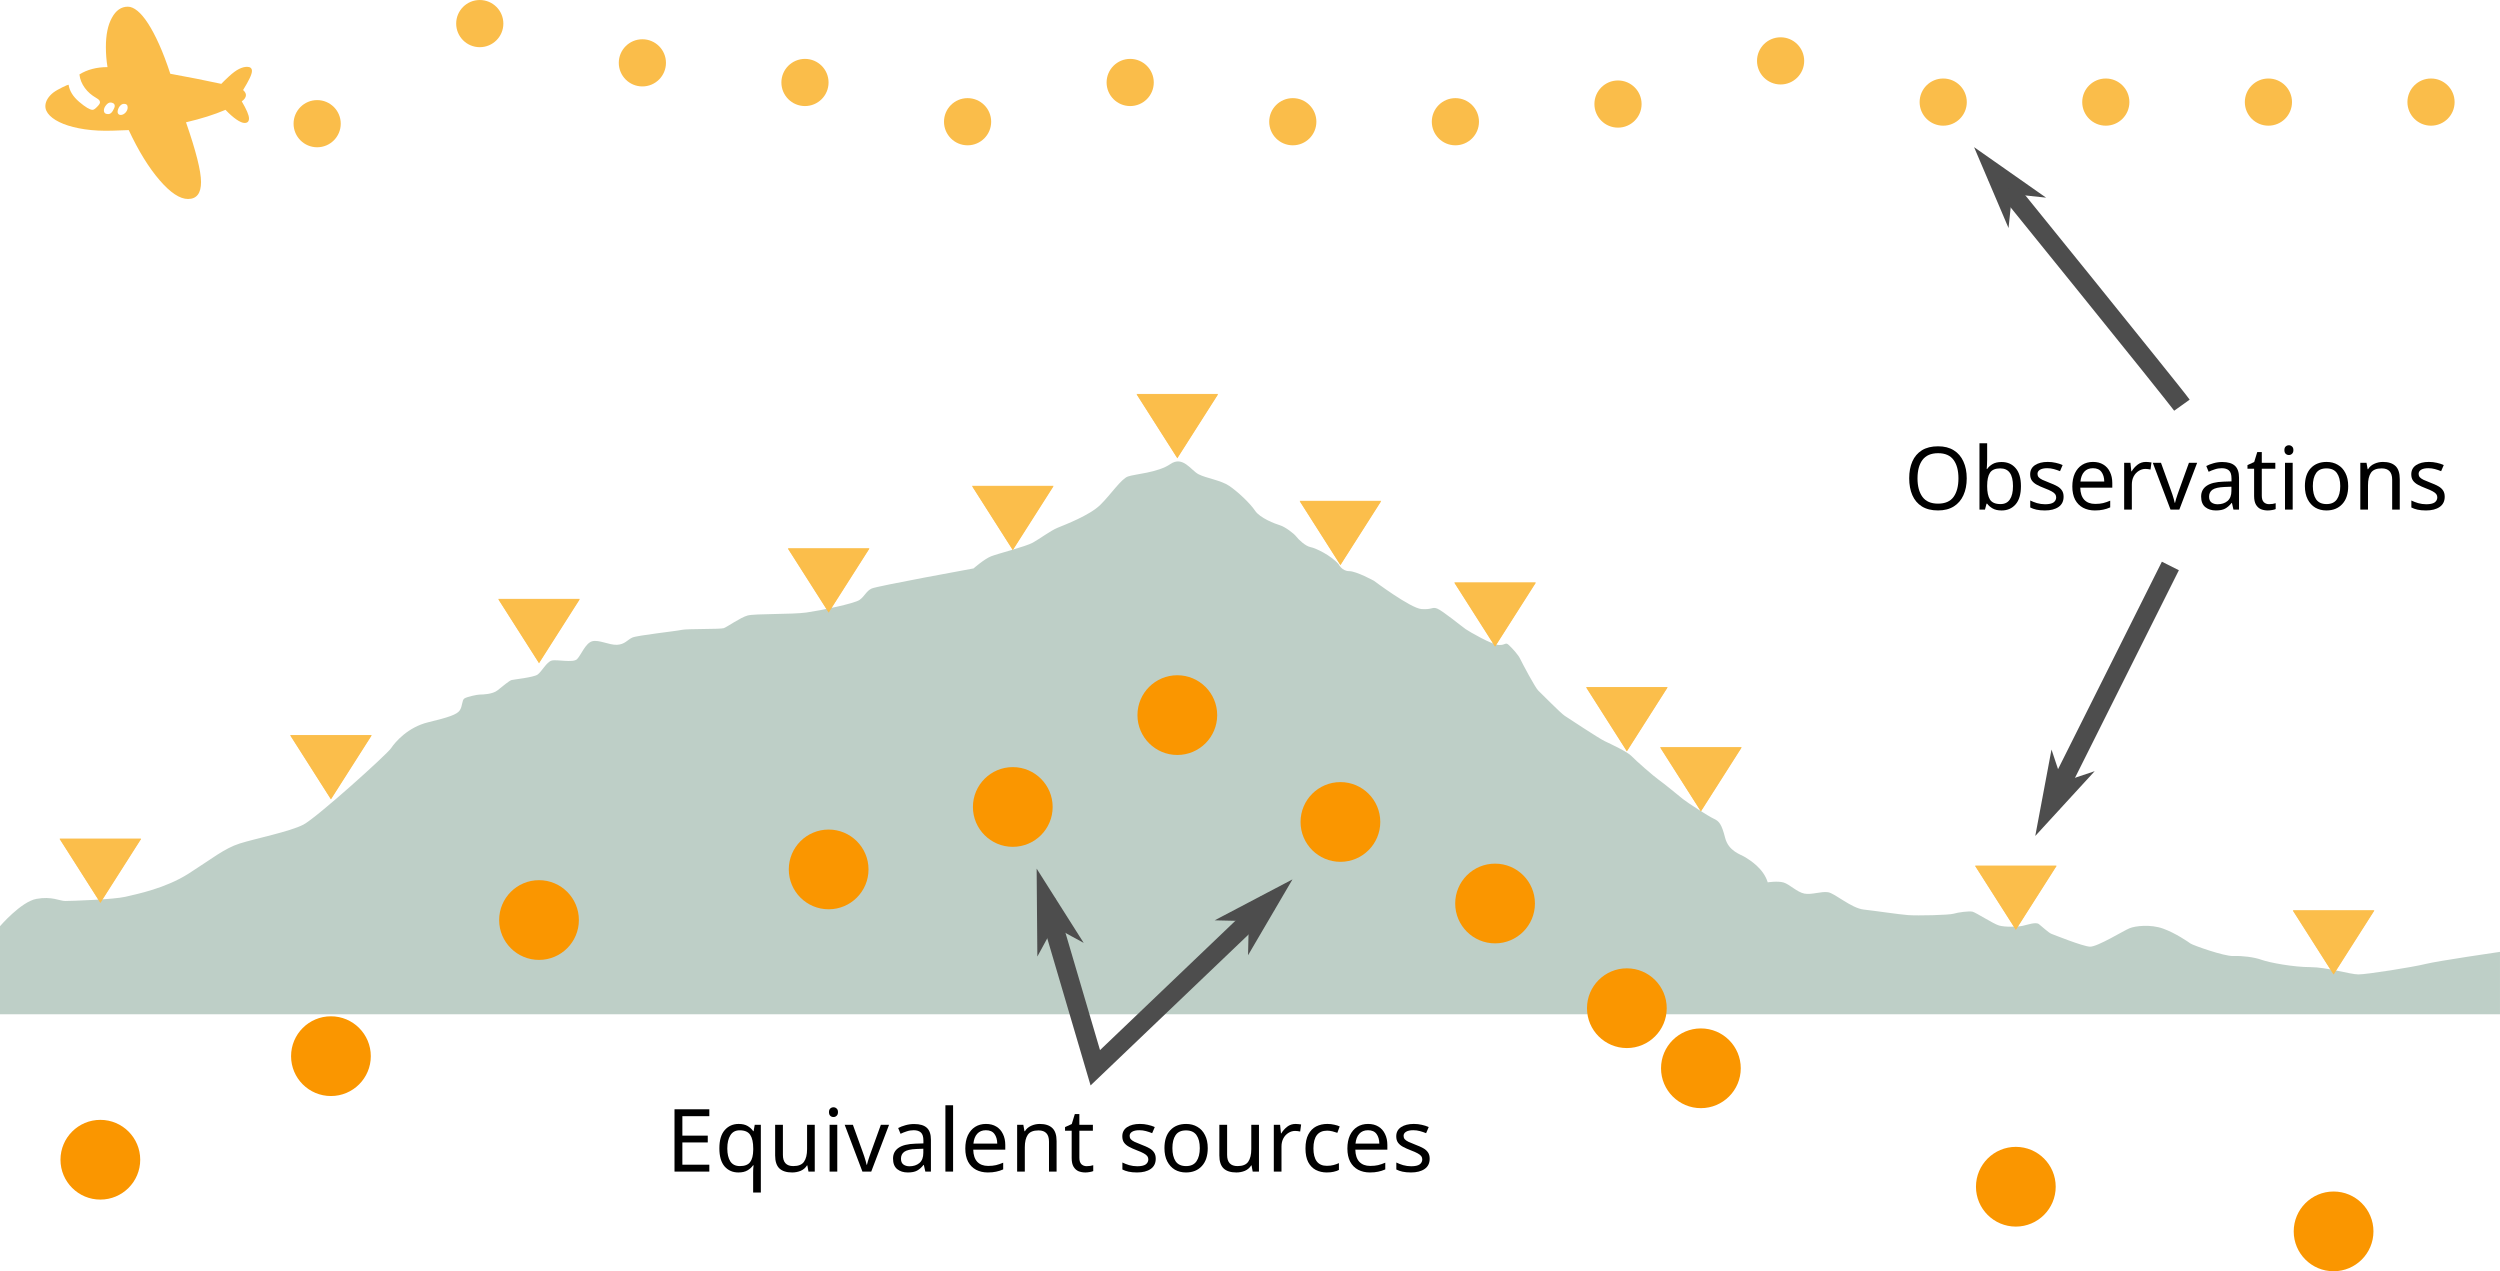 <?xml version="1.0" encoding="UTF-8" standalone="no"?>
<svg
   xmlns:dc="http://purl.org/dc/elements/1.1/"
   xmlns:cc="http://creativecommons.org/ns#"
   xmlns:rdf="http://www.w3.org/1999/02/22-rdf-syntax-ns#"
   xmlns:svg="http://www.w3.org/2000/svg"
   xmlns="http://www.w3.org/2000/svg"
   xmlns:sodipodi="http://sodipodi.sourceforge.net/DTD/sodipodi-0.dtd"
   xmlns:inkscape="http://www.inkscape.org/namespaces/inkscape"
   width="262.747mm"
   height="133.606mm"
   viewBox="0 0 262.747 133.606"
   version="1.1"
   id="svg8"
   inkscape:version="1.0 (4035a4fb49, 2020-05-01)"
   sodipodi:docname="equivalent-source-setup.svg">
  <defs
     id="defs2">
    <marker
       inkscape:stockid="Arrow1Sstart"
       orient="auto"
       refY="0"
       refX="0"
       id="Arrow1Sstart"
       style="overflow:visible"
       inkscape:isstock="true">
      <path
         id="path977"
         d="M 0,0 5,-5 -12.5,0 5,5 Z"
         style="fill:#4d4d4d;fill-opacity:1;fill-rule:evenodd;stroke:#4d4d4d;stroke-width:1pt;stroke-opacity:1"
         transform="matrix(0.2,0,0,0.2,1.2,0)" />
    </marker>
    <marker
       inkscape:stockid="Arrow1Send"
       orient="auto"
       refY="0"
       refX="0"
       id="marker1525"
       style="overflow:visible"
       inkscape:isstock="true">
      <path
         id="path1523"
         d="M 0,0 5,-5 -12.5,0 5,5 Z"
         style="fill:#4d4d4d;fill-opacity:1;fill-rule:evenodd;stroke:#4d4d4d;stroke-width:1pt;stroke-opacity:1"
         transform="matrix(-0.2,0,0,-0.2,-1.2,0)" />
    </marker>
    <marker
       inkscape:stockid="Arrow1Send"
       orient="auto"
       refY="0"
       refX="0"
       id="marker1455"
       style="overflow:visible"
       inkscape:isstock="true">
      <path
         id="path1453"
         d="M 0,0 5,-5 -12.5,0 5,5 Z"
         style="fill:#4d4d4d;fill-opacity:1;fill-rule:evenodd;stroke:#4d4d4d;stroke-width:1pt;stroke-opacity:1"
         transform="matrix(-0.2,0,0,-0.2,-1.2,0)" />
    </marker>
    <marker
       inkscape:isstock="true"
       style="overflow:visible"
       id="marker1311"
       refX="0"
       refY="0"
       orient="auto"
       inkscape:stockid="Arrow1Send">
      <path
         transform="matrix(-0.2,0,0,-0.2,-1.2,0)"
         style="fill:#4d4d4d;fill-opacity:1;fill-rule:evenodd;stroke:#4d4d4d;stroke-width:1pt;stroke-opacity:1"
         d="M 0,0 5,-5 -12.5,0 5,5 Z"
         id="path1309" />
    </marker>
    <marker
       inkscape:isstock="true"
       style="overflow:visible"
       id="marker1257"
       refX="0"
       refY="0"
       orient="auto"
       inkscape:stockid="Arrow1Lstart">
      <path
         transform="matrix(0.8,0,0,0.8,10,0)"
         style="fill:#4d4d4d;fill-opacity:1;fill-rule:evenodd;stroke:#4d4d4d;stroke-width:1pt;stroke-opacity:1"
         d="M 0,0 5,-5 -12.5,0 5,5 Z"
         id="path1255" />
    </marker>
    <marker
       inkscape:isstock="true"
       style="overflow:visible"
       id="marker1247"
       refX="0"
       refY="0"
       orient="auto"
       inkscape:stockid="Arrow1Lstart">
      <path
         transform="matrix(0.8,0,0,0.8,10,0)"
         style="fill:#4d4d4d;fill-opacity:1;fill-rule:evenodd;stroke:#4d4d4d;stroke-width:1pt;stroke-opacity:1"
         d="M 0,0 5,-5 -12.5,0 5,5 Z"
         id="path1245" />
    </marker>
    <marker
       inkscape:isstock="true"
       style="overflow:visible"
       id="marker1237"
       refX="0"
       refY="0"
       orient="auto"
       inkscape:stockid="Arrow1Lstart">
      <path
         transform="matrix(0.8,0,0,0.8,10,0)"
         style="fill:#4d4d4d;fill-opacity:1;fill-rule:evenodd;stroke:#4d4d4d;stroke-width:1pt;stroke-opacity:1"
         d="M 0,0 5,-5 -12.5,0 5,5 Z"
         id="path1235" />
    </marker>
  </defs>
  <sodipodi:namedview
     id="base"
     pagecolor="#ffffff"
     bordercolor="#666666"
     borderopacity="1.0"
     inkscape:pageopacity="0.0"
     inkscape:pageshadow="2"
     inkscape:zoom="1.2006657"
     inkscape:cx="514.07044"
     inkscape:cy="486.10927"
     inkscape:document-units="mm"
     inkscape:current-layer="layer1"
     inkscape:document-rotation="0"
     showgrid="false"
     fit-margin-top="0"
     fit-margin-left="0"
     fit-margin-right="0"
     fit-margin-bottom="0"
     inkscape:window-width="3200"
     inkscape:window-height="1800"
     inkscape:window-x="0"
     inkscape:window-y="0"
     inkscape:window-maximized="1" />
  <g
     inkscape:label="Layer 1"
     inkscape:groupmode="layer"
     id="layer1"
     transform="translate(26.534,-108.22)">
    <g
       transform="translate(79.767,165.454)"
       id="g2431-0">
      <circle
         style="vector-effect:none;fill:#fabd4a;fill-opacity:1;stroke:none;stroke-width:0.493;stroke-linecap:butt;stroke-linejoin:miter;stroke-miterlimit:4;stroke-dasharray:none;stroke-dashoffset:0;stroke-opacity:1;paint-order:fill markers stroke"
         id="path870-3"
         cx="149.196"
         cy="-46.504"
         r="2.479"
         inkscape:export-xdpi="95.999969"
         inkscape:export-ydpi="95.999969" />
      <circle
         cy="-46.504"
         cx="132.107"
         id="circle872-7"
         style="vector-effect:none;fill:#fabd4a;fill-opacity:1;stroke:none;stroke-width:0.493;stroke-linecap:butt;stroke-linejoin:miter;stroke-miterlimit:4;stroke-dasharray:none;stroke-dashoffset:0;stroke-opacity:1;paint-order:fill markers stroke"
         r="2.479"
         inkscape:export-xdpi="95.999969"
         inkscape:export-ydpi="95.999969" />
      <circle
         style="vector-effect:none;fill:#fabd4a;fill-opacity:1;stroke:none;stroke-width:0.493;stroke-linecap:butt;stroke-linejoin:miter;stroke-miterlimit:4;stroke-dasharray:none;stroke-dashoffset:0;stroke-opacity:1;paint-order:fill markers stroke"
         id="circle874-0"
         cx="115.017"
         cy="-46.504"
         r="2.479"
         inkscape:export-xdpi="95.999969"
         inkscape:export-ydpi="95.999969" />
      <circle
         cy="-46.504"
         cx="97.928"
         id="circle876-4"
         style="vector-effect:none;fill:#fabd4a;fill-opacity:1;stroke:none;stroke-width:0.493;stroke-linecap:butt;stroke-linejoin:miter;stroke-miterlimit:4;stroke-dasharray:none;stroke-dashoffset:0;stroke-opacity:1;paint-order:fill markers stroke"
         r="2.479"
         inkscape:export-xdpi="95.999969"
         inkscape:export-ydpi="95.999969" />
      <circle
         style="vector-effect:none;fill:#fabd4a;fill-opacity:1;stroke:none;stroke-width:0.493;stroke-linecap:butt;stroke-linejoin:miter;stroke-miterlimit:4;stroke-dasharray:none;stroke-dashoffset:0;stroke-opacity:1;paint-order:fill markers stroke"
         id="circle878-8"
         cx="80.838"
         cy="-50.835"
         r="2.479"
         inkscape:export-xdpi="95.999969"
         inkscape:export-ydpi="95.999969" />
      <circle
         cy="-46.298"
         cx="63.749"
         id="circle880-9"
         style="vector-effect:none;fill:#fabd4a;fill-opacity:1;stroke:none;stroke-width:0.493;stroke-linecap:butt;stroke-linejoin:miter;stroke-miterlimit:4;stroke-dasharray:none;stroke-dashoffset:0;stroke-opacity:1;paint-order:fill markers stroke"
         r="2.479"
         inkscape:export-xdpi="95.999969"
         inkscape:export-ydpi="95.999969" />
      <circle
         style="vector-effect:none;fill:#fabd4a;fill-opacity:1;stroke:none;stroke-width:0.493;stroke-linecap:butt;stroke-linejoin:miter;stroke-miterlimit:4;stroke-dasharray:none;stroke-dashoffset:0;stroke-opacity:1;paint-order:fill markers stroke"
         id="circle886-2"
         cx="46.659"
         cy="-44.441"
         r="2.479"
         inkscape:export-xdpi="95.999969"
         inkscape:export-ydpi="95.999969" />
      <circle
         cy="-44.441"
         cx="29.57"
         id="circle888-6"
         style="vector-effect:none;fill:#fabd4a;fill-opacity:1;stroke:none;stroke-width:0.493;stroke-linecap:butt;stroke-linejoin:miter;stroke-miterlimit:4;stroke-dasharray:none;stroke-dashoffset:0;stroke-opacity:1;paint-order:fill markers stroke"
         r="2.479"
         inkscape:export-xdpi="95.999969"
         inkscape:export-ydpi="95.999969" />
      <circle
         cy="-48.566"
         cx="12.48"
         id="circle896-6"
         style="vector-effect:none;fill:#fabd4a;fill-opacity:1;stroke:none;stroke-width:0.493;stroke-linecap:butt;stroke-linejoin:miter;stroke-miterlimit:4;stroke-dasharray:none;stroke-dashoffset:0;stroke-opacity:1;paint-order:fill markers stroke"
         r="2.479"
         inkscape:export-xdpi="95.999969"
         inkscape:export-ydpi="95.999969" />
      <circle
         style="vector-effect:none;fill:#fabd4a;fill-opacity:1;stroke:none;stroke-width:0.493;stroke-linecap:butt;stroke-linejoin:miter;stroke-miterlimit:4;stroke-dasharray:none;stroke-dashoffset:0;stroke-opacity:1;paint-order:fill markers stroke"
         id="circle898-4"
         cx="-4.609"
         cy="-44.441"
         r="2.479"
         inkscape:export-xdpi="95.999969"
         inkscape:export-ydpi="95.999969" />
      <circle
         cy="-48.566"
         cx="-21.699"
         id="circle900-3"
         style="vector-effect:none;fill:#fabd4a;fill-opacity:1;stroke:none;stroke-width:0.493;stroke-linecap:butt;stroke-linejoin:miter;stroke-miterlimit:4;stroke-dasharray:none;stroke-dashoffset:0;stroke-opacity:1;paint-order:fill markers stroke"
         r="2.479"
         inkscape:export-xdpi="95.999969"
         inkscape:export-ydpi="95.999969" />
      <circle
         style="vector-effect:none;fill:#fabd4a;fill-opacity:1;stroke:none;stroke-width:0.493;stroke-linecap:butt;stroke-linejoin:miter;stroke-miterlimit:4;stroke-dasharray:none;stroke-dashoffset:0;stroke-opacity:1;paint-order:fill markers stroke"
         id="circle902-8"
         cx="-38.788"
         cy="-50.629"
         r="2.479"
         inkscape:export-xdpi="95.999969"
         inkscape:export-ydpi="95.999969" />
      <circle
         cy="-54.754"
         cx="-55.878"
         id="circle904-5"
         style="vector-effect:none;fill:#fabd4a;fill-opacity:1;stroke:none;stroke-width:0.493;stroke-linecap:butt;stroke-linejoin:miter;stroke-miterlimit:4;stroke-dasharray:none;stroke-dashoffset:0;stroke-opacity:1;paint-order:fill markers stroke"
         r="2.479"
         inkscape:export-xdpi="95.999969"
         inkscape:export-ydpi="95.999969" />
      <circle
         style="vector-effect:none;fill:#fabd4a;fill-opacity:1;stroke:none;stroke-width:0.493;stroke-linecap:butt;stroke-linejoin:miter;stroke-miterlimit:4;stroke-dasharray:none;stroke-dashoffset:0;stroke-opacity:1;paint-order:fill markers stroke"
         id="circle906-6"
         cx="-72.968"
         cy="-44.235"
         r="2.479"
         inkscape:export-xdpi="95.999969"
         inkscape:export-ydpi="95.999969" />
      <g
         transform="matrix(0.01,0,0,-0.01,-103.182,-39.051)"
         id="g4-9"
         style="fill:#fabd4a;fill-opacity:1;stroke:none"
         inkscape:export-xdpi="95.999969"
         inkscape:export-ydpi="95.999969">
        <path
           style="fill:#fabd4a;fill-opacity:1;stroke:none"
           inkscape:connector-curvature="0"
           d="m 924,642 q 0,-13 8.5,-22.5 8.5,-9.5 24.5,-9.5 13,0 26,6.5 13,6.5 23.5,17.5 10.5,11 17,25 6.5,14 6.5,30 0,38 -39,38 -14,0 -26,-8 -12,-8 -21,-20.5 Q 935,686 929.5,671 924,656 924,642 Z m -30,62 q 0,20 -14.5,28.5 -14.5,8.5 -30.5,8.5 -24,0 -47,-29 -22,-28 -22,-53 0,-40 45,-40 28,0 48,33 10,17 15.5,30 5.5,13 5.5,22 z m 1379,115 q 0,-34 -44,-66 76,-129 76,-179 0,-48 -46,-48 -33,0 -86,36.5 Q 2120,599 2058,664 1969,626 1866,593.5 1763,561 1643,533 1801,78 1801,-95 q 0,-178 -137,-178 -128,0 -298,197 -171,198 -325,527 L 870,445 Q 710,440 579,459.5 448,479 355,516 q -93,37 -143,87 -50,50 -47,106 2,36 23.5,71 21.5,35 59.5,65 20,15 44,28.5 24,13.5 52,27.5 55,27 65,27 14,-97 111,-180 99,-84 141,-84 18,0 48,32 30,30 30,46 0,14 -8.5,24 -8.5,10 -32.5,24 -35,20 -65,46 -30,26 -53,57.5 -23,31.5 -38,67.5 -15,36 -19,75 124,77 295,77 -9,54 -13,106 -4,52 -4,105 0,96 15.5,172.5 15.5,76.5 47.5,134.5 63,117 168,117 47,0 101,-44 54,-44 111,-132 57,-88 116.5,-220 59.5,-132 117.5,-309 144,-26 277.5,-52.5 Q 1889,964 2014,937 q 11,12 31,31.5 20,19.5 50,47.5 60,55 105.5,77.5 45.5,22.5 83.5,22.5 52,0 52,-44 0,-26 -23.5,-75.5 Q 2289,947 2243,872 q 30,-27 30,-53 z"
           id="path2-8" />
      </g>
    </g>
    <g
       inkscape:export-ydpi="300"
       inkscape:export-xdpi="300"
       inkscape:export-filename="relative_depth.png"
       id="g9903-6"
       transform="translate(-577.273,-660.025)">
      <path
         inkscape:export-filename="grid_sources.png"
         style="fill:#becfc7;fill-opacity:1;stroke:none;stroke-width:0.493;stroke-linecap:butt;stroke-linejoin:miter;stroke-miterlimit:4;stroke-dasharray:none;stroke-opacity:1"
         d="m 550.739,865.589 c 0,0 2.21,-2.578 3.83,-2.873 1.621,-0.295 2.431,0.221 3.02,0.221 0.589,0 5.083,-0.147 6.335,-0.442 1.252,-0.295 4.199,-0.884 6.63,-2.431 2.431,-1.547 3.757,-2.652 5.377,-3.167 1.621,-0.516 5.304,-1.252 6.703,-1.989 1.4,-0.737 8.766,-7.366 9.208,-8.029 0.442,-0.663 1.768,-2.21 3.904,-2.725 2.136,-0.516 3.02,-0.81 3.315,-1.252 0.295,-0.442 0.218,-1.061 0.478,-1.243 0.26,-0.182 1.354,-0.417 1.641,-0.417 0.286,0 1.328,-0.026 1.849,-0.443 0.521,-0.417 1.237,-1.016 1.472,-1.081 0.234,-0.065 2.305,-0.274 2.735,-0.573 0.43,-0.299 0.938,-1.315 1.472,-1.471 0.534,-0.156 2.266,0.273 2.682,-0.156 0.417,-0.43 0.876,-1.669 1.576,-1.872 0.7,-0.203 1.786,0.405 2.615,0.368 0.829,-0.037 1.096,-0.528 1.617,-0.762 0.521,-0.234 4.636,-0.677 5.183,-0.807 0.547,-0.13 4.063,-0.052 4.427,-0.182 0.365,-0.13 1.745,-1.12 2.5,-1.328 0.755,-0.208 4.688,-0.104 6.172,-0.313 1.484,-0.208 5.053,-0.938 5.599,-1.328 0.547,-0.391 0.703,-0.938 1.276,-1.198 0.573,-0.26 10.704,-2.11 10.704,-2.11 0,0 1.12,-0.99 1.849,-1.276 0.729,-0.286 3.62,-1.016 4.375,-1.432 0.755,-0.417 1.849,-1.25 2.604,-1.563 0.755,-0.312 3.36,-1.302 4.479,-2.396 1.12,-1.094 2.188,-2.735 2.917,-2.995 0.729,-0.26 3.125,-0.391 4.453,-1.302 1.328,-0.911 2.162,0.651 2.969,1.068 0.807,0.417 2.344,0.625 3.229,1.224 0.885,0.599 2.188,1.823 2.708,2.604 0.521,0.781 2.11,1.38 2.63,1.537 0.521,0.156 1.458,0.859 1.693,1.172 0.234,0.312 0.964,1.016 1.51,1.12 0.547,0.104 2.188,0.885 2.969,1.823 0,0 0.339,0.703 1.094,0.703 0.755,0 2.604,1.016 2.604,1.016 0,0 3.854,2.891 5,2.969 1.146,0.078 1.094,-0.26 1.641,-0.052 0.547,0.208 2.578,1.875 2.995,2.162 0.417,0.286 2.761,1.641 3.49,1.667 0.729,0.026 0.677,-0.339 1.042,0 0.365,0.339 0.99,1.016 1.198,1.458 0.208,0.443 1.589,3.047 1.901,3.333 0.312,0.286 2.344,2.37 2.787,2.656 0.443,0.286 3.542,2.344 4.193,2.656 0.651,0.312 2.396,1.12 2.839,1.589 0.443,0.469 2.318,2.11 2.839,2.474 0.521,0.365 2.136,1.693 2.552,2.031 0.417,0.339 2.656,1.797 3.229,2.057 0.573,0.261 0.833,0.573 1.198,2.005 0.365,1.432 1.641,1.745 2.135,2.057 0.495,0.312 1.901,1.172 2.344,2.63 v 0 c 0,0 1.047,-0.167 1.667,0.016 0.62,0.182 1.422,1.021 2.188,1.167 0.766,0.146 1.75,-0.255 2.479,-0.146 0.729,0.109 2.443,1.677 3.755,1.823 1.313,0.146 3.683,0.51 4.667,0.583 0.985,0.073 4.302,0 4.776,-0.146 0.474,-0.146 1.604,-0.292 1.969,-0.219 0.365,0.073 2.188,1.276 2.808,1.458 0.62,0.182 1.969,0.146 2.479,0.036 0.51,-0.109 1.386,-0.438 1.714,-0.182 0.328,0.255 1.021,0.911 1.313,1.021 0.292,0.109 3.281,1.313 4.047,1.349 0.766,0.037 3.537,-1.677 4.157,-1.933 0.62,-0.255 2.224,-0.438 3.537,0.036 1.313,0.474 2.625,1.386 2.88,1.568 0.255,0.182 3.537,1.349 4.485,1.312 0.948,-0.036 2.188,0.109 2.99,0.401 0.802,0.292 3.354,0.766 5.104,0.766 1.75,0 4.193,0.766 5.068,0.766 0.875,0 5.724,-0.766 7.037,-1.094 1.313,-0.328 7.839,-1.276 7.839,-1.276 v 0 6.558 H 550.739 Z"
         id="path4370-6"
         inkscape:connector-curvature="0"
         sodipodi:nodetypes="ccsccsccssssccscccsccssscccccscsccscccccscccscccsccccccsscccsccscsccscccccccsssccccc"
         inkscape:export-xdpi="114.77179"
         inkscape:export-ydpi="114.77179" />
      <g
         transform="translate(1321.151,-135.973)"
         id="g4397-1">
        <path
           inkscape:export-ydpi="114.77179"
           inkscape:export-xdpi="114.77179"
           style="fill:#fabd4a;fill-opacity:0.929;stroke:none;stroke-width:0.037px;stroke-linecap:butt;stroke-linejoin:miter;stroke-opacity:1"
           d="m -525.156,1006.649 -4.28,-6.721 h 8.56 z"
           id="path4372-3"
           inkscape:connector-curvature="0"
           sodipodi:nodetypes="cccc"
           inkscape:export-filename="grid_sources.png" />
        <path
           inkscape:export-filename="grid_sources.png"
           sodipodi:nodetypes="cccc"
           inkscape:connector-curvature="0"
           id="path4375-2"
           d="m -558.551,1001.957 -4.28,-6.721 h 8.56 z"
           style="fill:#fabd4a;fill-opacity:0.929;stroke:none;stroke-width:0.037px;stroke-linecap:butt;stroke-linejoin:miter;stroke-opacity:1"
           inkscape:export-xdpi="114.77179"
           inkscape:export-ydpi="114.77179" />
        <path
           inkscape:export-ydpi="114.77179"
           inkscape:export-xdpi="114.77179"
           style="fill:#fabd4a;fill-opacity:0.929;stroke:none;stroke-width:0.037px;stroke-linecap:butt;stroke-linejoin:miter;stroke-opacity:1"
           d="m -591.65,989.509 -4.28,-6.721 h 8.56 z"
           id="path4377-7"
           inkscape:connector-curvature="0"
           sodipodi:nodetypes="cccc"
           inkscape:export-filename="grid_sources.png" />
        <path
           inkscape:export-filename="grid_sources.png"
           sodipodi:nodetypes="cccc"
           inkscape:connector-curvature="0"
           id="path4379-4"
           d="m -613.282,972.19 -4.28,-6.721 h 8.56 z"
           style="fill:#fabd4a;fill-opacity:0.929;stroke:none;stroke-width:0.037px;stroke-linecap:butt;stroke-linejoin:miter;stroke-opacity:1"
           inkscape:export-xdpi="114.77179"
           inkscape:export-ydpi="114.77179" />
        <path
           inkscape:export-ydpi="114.77179"
           inkscape:export-xdpi="114.77179"
           style="fill:#fabd4a;fill-opacity:0.929;stroke:none;stroke-width:0.037px;stroke-linecap:butt;stroke-linejoin:miter;stroke-opacity:1"
           d="m -646.677,952.389 -4.28,-6.721 h 8.56 z"
           id="path4381-5"
           inkscape:connector-curvature="0"
           sodipodi:nodetypes="cccc"
           inkscape:export-filename="grid_sources.png" />
        <path
           inkscape:export-filename="grid_sources.png"
           sodipodi:nodetypes="cccc"
           inkscape:connector-curvature="0"
           id="path4383-6"
           d="m -683.323,968.607 -4.28,-6.721 h 8.56 z"
           style="fill:#fabd4a;fill-opacity:0.929;stroke:none;stroke-width:0.037px;stroke-linecap:butt;stroke-linejoin:miter;stroke-opacity:1"
           inkscape:export-xdpi="114.77179"
           inkscape:export-ydpi="114.77179" />
        <path
           inkscape:export-ydpi="114.77179"
           inkscape:export-xdpi="114.77179"
           style="fill:#fabd4a;fill-opacity:0.929;stroke:none;stroke-width:0.037px;stroke-linecap:butt;stroke-linejoin:miter;stroke-opacity:1"
           d="m -713.762,973.927 -4.28,-6.721 h 8.56 z"
           id="path4385-4"
           inkscape:connector-curvature="0"
           sodipodi:nodetypes="cccc"
           inkscape:export-filename="grid_sources.png" />
        <path
           inkscape:export-filename="grid_sources.png"
           sodipodi:nodetypes="cccc"
           inkscape:connector-curvature="0"
           id="path4387-1"
           d="m -735.631,988.235 -4.28,-6.721 h 8.56 z"
           style="fill:#fabd4a;fill-opacity:0.929;stroke:none;stroke-width:0.037px;stroke-linecap:butt;stroke-linejoin:miter;stroke-opacity:1"
           inkscape:export-xdpi="114.77179"
           inkscape:export-ydpi="114.77179" />
        <path
           inkscape:export-ydpi="114.77179"
           inkscape:export-xdpi="114.77179"
           style="fill:#fabd4a;fill-opacity:0.929;stroke:none;stroke-width:0.037px;stroke-linecap:butt;stroke-linejoin:miter;stroke-opacity:1"
           d="m -759.865,999.119 -4.28,-6.721 h 8.56 z"
           id="path4389-4"
           inkscape:connector-curvature="0"
           sodipodi:nodetypes="cccc"
           inkscape:export-filename="grid_sources.png" />
        <path
           inkscape:export-filename="grid_sources.png"
           sodipodi:nodetypes="cccc"
           inkscape:connector-curvature="0"
           id="path4391-6"
           d="m -663.969,962.044 -4.28,-6.721 h 8.56 z"
           style="fill:#fabd4a;fill-opacity:0.929;stroke:none;stroke-width:0.037px;stroke-linecap:butt;stroke-linejoin:miter;stroke-opacity:1"
           inkscape:export-xdpi="114.77179"
           inkscape:export-ydpi="114.77179" />
        <path
           inkscape:export-ydpi="114.77179"
           inkscape:export-xdpi="114.77179"
           style="fill:#fabd4a;fill-opacity:0.929;stroke:none;stroke-width:0.037px;stroke-linecap:butt;stroke-linejoin:miter;stroke-opacity:1"
           d="m -599.431,983.192 -4.28,-6.721 h 8.56 z"
           id="path4393-3"
           inkscape:connector-curvature="0"
           sodipodi:nodetypes="cccc"
           inkscape:export-filename="grid_sources.png" />
        <path
           inkscape:export-filename="grid_sources.png"
           sodipodi:nodetypes="cccc"
           inkscape:connector-curvature="0"
           id="path4395-2"
           d="m -629.536,963.619 -4.28,-6.721 h 8.56 z"
           style="fill:#fabd4a;fill-opacity:0.929;stroke:none;stroke-width:0.037px;stroke-linecap:butt;stroke-linejoin:miter;stroke-opacity:1"
           inkscape:export-xdpi="114.77179"
           inkscape:export-ydpi="114.77179" />
      </g>
      <g
         transform="translate(1981.2,-97.816)"
         id="g4519-4">
        <path
           inkscape:export-filename="grid_sources.png"
           sodipodi:nodetypes="cccc"
           inkscape:connector-curvature="0"
           id="path4495-9"
           d="m -1289.585,925.412 -4.28,-6.721 h 8.56 z"
           style="fill:#fabd4a;fill-opacity:0.929;stroke:none;stroke-width:0.037px;stroke-linecap:butt;stroke-linejoin:miter;stroke-opacity:1"
           inkscape:export-xdpi="114.77179"
           inkscape:export-ydpi="114.77179" />
        <path
           inkscape:export-ydpi="114.77179"
           inkscape:export-xdpi="114.77179"
           style="fill:#fabd4a;fill-opacity:0.929;stroke:none;stroke-width:0.037px;stroke-linecap:butt;stroke-linejoin:miter;stroke-opacity:1"
           d="m -1259.48,944.984 -4.28,-6.721 h 8.56 z"
           id="path4497-8"
           inkscape:connector-curvature="0"
           sodipodi:nodetypes="cccc"
           inkscape:export-filename="grid_sources.png" />
        <path
           inkscape:export-filename="grid_sources.png"
           sodipodi:nodetypes="cccc"
           inkscape:connector-curvature="0"
           id="path4499-2"
           d="m -1324.018,923.837 -4.28,-6.721 h 8.56 z"
           style="fill:#fabd4a;fill-opacity:0.929;stroke:none;stroke-width:0.037px;stroke-linecap:butt;stroke-linejoin:miter;stroke-opacity:1"
           inkscape:export-xdpi="114.77179"
           inkscape:export-ydpi="114.77179" />
        <path
           inkscape:export-ydpi="114.77179"
           inkscape:export-xdpi="114.77179"
           style="fill:#fabd4a;fill-opacity:0.929;stroke:none;stroke-width:0.037px;stroke-linecap:butt;stroke-linejoin:miter;stroke-opacity:1"
           d="m -1419.914,960.911 -4.28,-6.721 h 8.56 z"
           id="path4501-4"
           inkscape:connector-curvature="0"
           sodipodi:nodetypes="cccc"
           inkscape:export-filename="grid_sources.png" />
        <path
           inkscape:export-filename="grid_sources.png"
           sodipodi:nodetypes="cccc"
           inkscape:connector-curvature="0"
           id="path4503-4"
           d="m -1395.68,950.027 -4.28,-6.721 h 8.56 z"
           style="fill:#fabd4a;fill-opacity:0.929;stroke:none;stroke-width:0.037px;stroke-linecap:butt;stroke-linejoin:miter;stroke-opacity:1"
           inkscape:export-xdpi="114.77179"
           inkscape:export-ydpi="114.77179" />
        <path
           inkscape:export-ydpi="114.77179"
           inkscape:export-xdpi="114.77179"
           style="fill:#fabd4a;fill-opacity:0.929;stroke:none;stroke-width:0.037px;stroke-linecap:butt;stroke-linejoin:miter;stroke-opacity:1"
           d="m -1373.811,935.72 -4.28,-6.721 h 8.56 z"
           id="path4505-3"
           inkscape:connector-curvature="0"
           sodipodi:nodetypes="cccc"
           inkscape:export-filename="grid_sources.png" />
        <path
           inkscape:export-filename="grid_sources.png"
           sodipodi:nodetypes="cccc"
           inkscape:connector-curvature="0"
           id="path4507-2"
           d="m -1343.371,930.4 -4.28,-6.721 h 8.56 z"
           style="fill:#fabd4a;fill-opacity:0.929;stroke:none;stroke-width:0.037px;stroke-linecap:butt;stroke-linejoin:miter;stroke-opacity:1"
           inkscape:export-xdpi="114.77179"
           inkscape:export-ydpi="114.77179" />
        <path
           inkscape:export-ydpi="114.77179"
           inkscape:export-xdpi="114.77179"
           style="fill:#fabd4a;fill-opacity:0.929;stroke:none;stroke-width:0.037px;stroke-linecap:butt;stroke-linejoin:miter;stroke-opacity:1"
           d="m -1306.726,914.182 -4.28,-6.721 h 8.56 z"
           id="path4509-7"
           inkscape:connector-curvature="0"
           sodipodi:nodetypes="cccc"
           inkscape:export-filename="grid_sources.png" />
        <path
           inkscape:export-filename="grid_sources.png"
           sodipodi:nodetypes="cccc"
           inkscape:connector-curvature="0"
           id="path4511-1"
           d="m -1273.331,933.982 -4.28,-6.721 h 8.56 z"
           style="fill:#fabd4a;fill-opacity:0.929;stroke:none;stroke-width:0.037px;stroke-linecap:butt;stroke-linejoin:miter;stroke-opacity:1"
           inkscape:export-xdpi="114.77179"
           inkscape:export-ydpi="114.77179" />
        <path
           inkscape:export-ydpi="114.77179"
           inkscape:export-xdpi="114.77179"
           style="fill:#fabd4a;fill-opacity:0.929;stroke:none;stroke-width:0.037px;stroke-linecap:butt;stroke-linejoin:miter;stroke-opacity:1"
           d="m -1251.699,951.301 -4.28,-6.721 h 8.56 z"
           id="path4513-4"
           inkscape:connector-curvature="0"
           sodipodi:nodetypes="cccc"
           inkscape:export-filename="grid_sources.png" />
        <path
           inkscape:export-filename="grid_sources.png"
           sodipodi:nodetypes="cccc"
           inkscape:connector-curvature="0"
           id="path4515-1"
           d="m -1218.599,963.749 -4.28,-6.721 h 8.56 z"
           style="fill:#fabd4a;fill-opacity:0.929;stroke:none;stroke-width:0.037px;stroke-linecap:butt;stroke-linejoin:miter;stroke-opacity:1"
           inkscape:export-xdpi="114.77179"
           inkscape:export-ydpi="114.77179" />
        <path
           inkscape:export-ydpi="114.77179"
           inkscape:export-xdpi="114.77179"
           style="fill:#fabd4a;fill-opacity:0.929;stroke:none;stroke-width:0.037px;stroke-linecap:butt;stroke-linejoin:miter;stroke-opacity:1"
           d="m -1185.204,968.442 -4.28,-6.721 h 8.56 z"
           id="path4517-5"
           inkscape:connector-curvature="0"
           sodipodi:nodetypes="cccc"
           inkscape:export-filename="grid_sources.png" />
      </g>
      <circle
         inkscape:export-filename="eq_sources.png"
         inkscape:export-ydpi="114.77179"
         inkscape:export-xdpi="114.77179"
         r="4.19"
         cy="897.662"
         cx="795.996"
         id="circle4736-6"
         style="opacity:1;vector-effect:none;fill:#fa9600;fill-opacity:1;stroke:none;stroke-width:0.833;stroke-linecap:butt;stroke-linejoin:miter;stroke-miterlimit:4;stroke-dasharray:none;stroke-dashoffset:0;stroke-opacity:1;paint-order:fill markers stroke" />
      <circle
         style="opacity:1;vector-effect:none;fill:#fa9600;fill-opacity:1;stroke:none;stroke-width:0.833;stroke-linecap:butt;stroke-linejoin:miter;stroke-miterlimit:4;stroke-dasharray:none;stroke-dashoffset:0;stroke-opacity:1;paint-order:fill markers stroke"
         id="circle4738-6"
         cx="762.601"
         cy="892.969"
         r="4.19"
         inkscape:export-xdpi="114.77179"
         inkscape:export-ydpi="114.77179"
         inkscape:export-filename="eq_sources.png" />
      <circle
         inkscape:export-filename="eq_sources.png"
         inkscape:export-ydpi="114.77179"
         inkscape:export-xdpi="114.77179"
         r="4.19"
         cy="880.521"
         cx="729.501"
         id="circle4740-2"
         style="opacity:1;vector-effect:none;fill:#fa9600;fill-opacity:1;stroke:none;stroke-width:0.833;stroke-linecap:butt;stroke-linejoin:miter;stroke-miterlimit:4;stroke-dasharray:none;stroke-dashoffset:0;stroke-opacity:1;paint-order:fill markers stroke" />
      <circle
         style="opacity:1;vector-effect:none;fill:#fa9600;fill-opacity:1;stroke:none;stroke-width:0.833;stroke-linecap:butt;stroke-linejoin:miter;stroke-miterlimit:4;stroke-dasharray:none;stroke-dashoffset:0;stroke-opacity:1;paint-order:fill markers stroke"
         id="circle4742-3"
         cx="707.869"
         cy="863.202"
         r="4.19"
         inkscape:export-xdpi="114.77179"
         inkscape:export-ydpi="114.77179"
         inkscape:export-filename="eq_sources.png" />
      <circle
         inkscape:export-filename="eq_sources.png"
         inkscape:export-ydpi="114.77179"
         inkscape:export-xdpi="114.77179"
         r="4.19"
         cy="843.402"
         cx="674.474"
         id="circle4744-2"
         style="opacity:1;vector-effect:none;fill:#fa9600;fill-opacity:1;stroke:none;stroke-width:0.833;stroke-linecap:butt;stroke-linejoin:miter;stroke-miterlimit:4;stroke-dasharray:none;stroke-dashoffset:0;stroke-opacity:1;paint-order:fill markers stroke" />
      <circle
         style="opacity:1;vector-effect:none;fill:#fa9600;fill-opacity:1;stroke:none;stroke-width:0.833;stroke-linecap:butt;stroke-linejoin:miter;stroke-miterlimit:4;stroke-dasharray:none;stroke-dashoffset:0;stroke-opacity:1;paint-order:fill markers stroke"
         id="circle4746-3"
         cx="637.829"
         cy="859.62"
         r="4.19"
         inkscape:export-xdpi="114.77179"
         inkscape:export-ydpi="114.77179"
         inkscape:export-filename="eq_sources.png" />
      <circle
         inkscape:export-filename="eq_sources.png"
         inkscape:export-ydpi="114.77179"
         inkscape:export-xdpi="114.77179"
         r="4.19"
         cy="864.94"
         cx="607.389"
         id="circle4748-8"
         style="opacity:1;vector-effect:none;fill:#fa9600;fill-opacity:1;stroke:none;stroke-width:0.833;stroke-linecap:butt;stroke-linejoin:miter;stroke-miterlimit:4;stroke-dasharray:none;stroke-dashoffset:0;stroke-opacity:1;paint-order:fill markers stroke" />
      <circle
         style="opacity:1;vector-effect:none;fill:#fa9600;fill-opacity:1;stroke:none;stroke-width:0.833;stroke-linecap:butt;stroke-linejoin:miter;stroke-miterlimit:4;stroke-dasharray:none;stroke-dashoffset:0;stroke-opacity:1;paint-order:fill markers stroke"
         id="circle4750-4"
         cx="585.52"
         cy="879.247"
         r="4.19"
         inkscape:export-xdpi="114.77179"
         inkscape:export-ydpi="114.77179"
         inkscape:export-filename="eq_sources.png" />
      <circle
         inkscape:export-filename="eq_sources.png"
         inkscape:export-ydpi="114.77179"
         inkscape:export-xdpi="114.77179"
         r="4.19"
         cy="890.131"
         cx="561.286"
         id="circle4752-2"
         style="opacity:1;vector-effect:none;fill:#fa9600;fill-opacity:1;stroke:none;stroke-width:0.833;stroke-linecap:butt;stroke-linejoin:miter;stroke-miterlimit:4;stroke-dasharray:none;stroke-dashoffset:0;stroke-opacity:1;paint-order:fill markers stroke" />
      <circle
         style="opacity:1;vector-effect:none;fill:#fa9600;fill-opacity:1;stroke:none;stroke-width:0.833;stroke-linecap:butt;stroke-linejoin:miter;stroke-miterlimit:4;stroke-dasharray:none;stroke-dashoffset:0;stroke-opacity:1;paint-order:fill markers stroke"
         id="circle4754-2"
         cx="657.182"
         cy="853.057"
         r="4.19"
         inkscape:export-xdpi="114.77179"
         inkscape:export-ydpi="114.77179"
         inkscape:export-filename="eq_sources.png" />
      <circle
         inkscape:export-filename="eq_sources.png"
         inkscape:export-ydpi="114.77179"
         inkscape:export-xdpi="114.77179"
         r="4.19"
         cy="874.205"
         cx="721.72"
         id="circle4756-1"
         style="opacity:1;vector-effect:none;fill:#fa9600;fill-opacity:1;stroke:none;stroke-width:0.833;stroke-linecap:butt;stroke-linejoin:miter;stroke-miterlimit:4;stroke-dasharray:none;stroke-dashoffset:0;stroke-opacity:1;paint-order:fill markers stroke" />
      <circle
         style="opacity:1;vector-effect:none;fill:#fa9600;fill-opacity:1;stroke:none;stroke-width:0.833;stroke-linecap:butt;stroke-linejoin:miter;stroke-miterlimit:4;stroke-dasharray:none;stroke-dashoffset:0;stroke-opacity:1;paint-order:fill markers stroke"
         id="circle4758-9"
         cx="691.615"
         cy="854.632"
         r="4.19"
         inkscape:export-xdpi="114.77179"
         inkscape:export-ydpi="114.77179"
         inkscape:export-filename="eq_sources.png" />
    </g>
    <g
       aria-label="Observations"
       id="text953"
       style="font-style:normal;font-variant:normal;font-weight:normal;font-stretch:normal;font-size:9.172px;line-height:1.25;font-family:'Noto Sans';-inkscape-font-specification:'Noto Sans';letter-spacing:0px;word-spacing:0px;stroke-width:0.265">
      <path
         d="m 180.166,158.492 q 0,1.018 -0.349,1.779 -0.339,0.752 -1.009,1.174 -0.67,0.422 -1.66,0.422 -1.018,0 -1.697,-0.422 -0.67,-0.422 -1,-1.183 -0.33,-0.761 -0.33,-1.779 0,-1.009 0.33,-1.761 0.33,-0.752 1,-1.174 0.679,-0.422 1.706,-0.422 0.981,0 1.651,0.422 0.67,0.413 1.009,1.174 0.349,0.752 0.349,1.77 z m -5.173,0 q 0,1.238 0.523,1.954 0.523,0.706 1.633,0.706 1.119,0 1.633,-0.706 0.514,-0.715 0.514,-1.954 0,-1.238 -0.514,-1.935 -0.514,-0.706 -1.623,-0.706 -1.11,0 -1.642,0.706 -0.523,0.697 -0.523,1.935 z"
         style="font-style:normal;font-variant:normal;font-weight:normal;font-stretch:normal;font-size:9.172px;font-family:'Noto Sans';-inkscape-font-specification:'Noto Sans';stroke-width:0.265"
         id="path1780" />
      <path
         d="m 182.313,154.805 v 1.697 q 0,0.312 -0.018,0.587 -0.009,0.266 -0.028,0.422 h 0.046 q 0.211,-0.312 0.578,-0.523 0.367,-0.211 0.945,-0.211 0.917,0 1.468,0.642 0.56,0.633 0.56,1.899 0,1.266 -0.56,1.908 -0.559,0.642 -1.468,0.642 -0.578,0 -0.945,-0.211 -0.367,-0.211 -0.578,-0.504 h -0.064 l -0.165,0.624 h -0.578 v -6.971 z m 1.385,2.642 q -0.78,0 -1.082,0.449 -0.303,0.449 -0.303,1.394 v 0.037 q 0,0.908 0.294,1.394 0.303,0.477 1.11,0.477 0.66,0 0.981,-0.486 0.33,-0.486 0.33,-1.403 0,-1.862 -1.33,-1.862 z"
         style="font-style:normal;font-variant:normal;font-weight:normal;font-stretch:normal;font-size:9.172px;font-family:'Noto Sans';-inkscape-font-specification:'Noto Sans';stroke-width:0.265"
         id="path1782" />
      <path
         d="m 190.347,160.419 q 0,0.715 -0.532,1.082 -0.532,0.367 -1.431,0.367 -0.514,0 -0.89,-0.083 -0.367,-0.083 -0.651,-0.229 v -0.734 q 0.294,0.147 0.706,0.275 0.422,0.119 0.853,0.119 0.615,0 0.89,-0.193 0.275,-0.202 0.275,-0.532 0,-0.183 -0.101,-0.33 -0.101,-0.147 -0.367,-0.294 -0.257,-0.147 -0.743,-0.33 -0.477,-0.183 -0.816,-0.367 -0.339,-0.183 -0.523,-0.44 -0.183,-0.257 -0.183,-0.66 0,-0.624 0.504,-0.963 0.514,-0.339 1.339,-0.339 0.449,0 0.835,0.092 0.394,0.083 0.734,0.238 l -0.275,0.642 q -0.312,-0.128 -0.651,-0.22 -0.339,-0.092 -0.697,-0.092 -0.495,0 -0.761,0.165 -0.257,0.156 -0.257,0.431 0,0.202 0.119,0.349 0.119,0.138 0.394,0.275 0.284,0.128 0.752,0.312 0.468,0.174 0.798,0.358 0.33,0.183 0.504,0.449 0.174,0.257 0.174,0.651 z"
         style="font-style:normal;font-variant:normal;font-weight:normal;font-stretch:normal;font-size:9.172px;font-family:'Noto Sans';-inkscape-font-specification:'Noto Sans';stroke-width:0.265"
         id="path1784" />
      <path
         d="m 193.438,156.768 q 0.633,0 1.082,0.275 0.459,0.275 0.697,0.78 0.248,0.495 0.248,1.165 v 0.486 h -3.366 q 0.018,0.835 0.422,1.275 0.413,0.431 1.147,0.431 0.468,0 0.826,-0.083 0.367,-0.092 0.752,-0.257 v 0.706 q -0.376,0.165 -0.743,0.238 -0.367,0.083 -0.871,0.083 -0.697,0 -1.238,-0.284 -0.532,-0.284 -0.835,-0.844 -0.294,-0.569 -0.294,-1.385 0,-0.807 0.266,-1.385 0.275,-0.578 0.761,-0.89 0.495,-0.312 1.147,-0.312 z m -0.009,0.66 q -0.578,0 -0.917,0.376 -0.33,0.367 -0.394,1.027 h 2.504 q -0.009,-0.624 -0.294,-1.009 -0.284,-0.394 -0.899,-0.394 z"
         style="font-style:normal;font-variant:normal;font-weight:normal;font-stretch:normal;font-size:9.172px;font-family:'Noto Sans';-inkscape-font-specification:'Noto Sans';stroke-width:0.265"
         id="path1786" />
      <path
         d="m 199.006,156.768 q 0.138,0 0.294,0.018 0.165,0.009 0.284,0.037 l -0.101,0.743 q -0.119,-0.028 -0.266,-0.046 -0.138,-0.018 -0.266,-0.018 -0.376,0 -0.706,0.211 -0.33,0.202 -0.532,0.578 -0.193,0.367 -0.193,0.862 v 2.623 h -0.807 v -4.916 h 0.66 l 0.092,0.899 h 0.037 q 0.238,-0.404 0.615,-0.697 0.376,-0.294 0.89,-0.294 z"
         style="font-style:normal;font-variant:normal;font-weight:normal;font-stretch:normal;font-size:9.172px;font-family:'Noto Sans';-inkscape-font-specification:'Noto Sans';stroke-width:0.265"
         id="path1788" />
      <path
         d="m 201.583,161.776 -1.862,-4.916 h 0.862 l 1.046,2.898 q 0.073,0.202 0.156,0.449 0.083,0.248 0.147,0.477 0.064,0.22 0.092,0.376 h 0.037 q 0.037,-0.156 0.101,-0.385 0.073,-0.229 0.156,-0.477 0.092,-0.248 0.156,-0.44 l 1.046,-2.898 h 0.862 l -1.871,4.916 z"
         style="font-style:normal;font-variant:normal;font-weight:normal;font-stretch:normal;font-size:9.172px;font-family:'Noto Sans';-inkscape-font-specification:'Noto Sans';stroke-width:0.265"
         id="path1790" />
      <path
         d="m 207.023,156.777 q 0.899,0 1.33,0.394 0.431,0.394 0.431,1.257 v 3.348 h -0.587 l -0.156,-0.697 h -0.037 q -0.321,0.404 -0.679,0.596 -0.349,0.193 -0.972,0.193 -0.67,0 -1.11,-0.349 -0.44,-0.358 -0.44,-1.11 0,-0.734 0.578,-1.128 0.578,-0.404 1.779,-0.44 l 0.835,-0.028 v -0.294 q 0,-0.615 -0.266,-0.853 -0.266,-0.238 -0.752,-0.238 -0.385,0 -0.734,0.119 -0.349,0.11 -0.651,0.257 l -0.248,-0.605 q 0.321,-0.174 0.761,-0.294 0.44,-0.128 0.917,-0.128 z m 0.963,2.596 -0.725,0.028 q -0.917,0.037 -1.275,0.294 -0.349,0.257 -0.349,0.725 0,0.413 0.248,0.605 0.257,0.193 0.651,0.193 0.624,0 1.036,-0.339 0.413,-0.349 0.413,-1.064 z"
         style="font-style:normal;font-variant:normal;font-weight:normal;font-stretch:normal;font-size:9.172px;font-family:'Noto Sans';-inkscape-font-specification:'Noto Sans';stroke-width:0.265"
         id="path1792" />
      <path
         d="m 211.948,161.207 q 0.183,0 0.376,-0.028 0.193,-0.037 0.312,-0.073 v 0.615 q -0.128,0.064 -0.367,0.101 -0.238,0.046 -0.459,0.046 -0.385,0 -0.715,-0.128 -0.321,-0.138 -0.523,-0.468 -0.202,-0.33 -0.202,-0.926 v -2.862 h -0.697 v -0.385 l 0.706,-0.321 0.321,-1.046 h 0.477 v 1.128 h 1.422 v 0.624 h -1.422 v 2.843 q 0,0.449 0.211,0.67 0.22,0.211 0.56,0.211 z"
         style="font-style:normal;font-variant:normal;font-weight:normal;font-stretch:normal;font-size:9.172px;font-family:'Noto Sans';-inkscape-font-specification:'Noto Sans';stroke-width:0.265"
         id="path1794" />
      <path
         d="m 214.03,155.016 q 0.183,0 0.321,0.128 0.147,0.119 0.147,0.385 0,0.257 -0.147,0.385 -0.138,0.128 -0.321,0.128 -0.202,0 -0.339,-0.128 -0.138,-0.128 -0.138,-0.385 0,-0.266 0.138,-0.385 0.138,-0.128 0.339,-0.128 z m 0.394,1.844 v 4.916 h -0.807 v -4.916 z"
         style="font-style:normal;font-variant:normal;font-weight:normal;font-stretch:normal;font-size:9.172px;font-family:'Noto Sans';-inkscape-font-specification:'Noto Sans';stroke-width:0.265"
         id="path1796" />
      <path
         d="m 220.258,159.309 q 0,1.22 -0.624,1.889 -0.615,0.67 -1.669,0.67 -0.651,0 -1.165,-0.294 -0.504,-0.303 -0.798,-0.871 -0.294,-0.578 -0.294,-1.394 0,-1.22 0.615,-1.88 0.615,-0.66 1.669,-0.66 0.67,0 1.174,0.303 0.514,0.294 0.798,0.862 0.294,0.559 0.294,1.376 z m -3.715,0 q 0,0.871 0.339,1.385 0.349,0.504 1.101,0.504 0.743,0 1.091,-0.504 0.349,-0.514 0.349,-1.385 0,-0.871 -0.349,-1.367 -0.349,-0.495 -1.101,-0.495 -0.752,0 -1.091,0.495 -0.339,0.495 -0.339,1.367 z"
         style="font-style:normal;font-variant:normal;font-weight:normal;font-stretch:normal;font-size:9.172px;font-family:'Noto Sans';-inkscape-font-specification:'Noto Sans';stroke-width:0.265"
         id="path1798" />
      <path
         d="m 223.899,156.768 q 0.881,0 1.33,0.431 0.449,0.422 0.449,1.376 v 3.201 h -0.798 v -3.146 q 0,-1.183 -1.101,-1.183 -0.816,0 -1.128,0.459 -0.312,0.459 -0.312,1.321 v 2.55 h -0.807 v -4.916 h 0.651 l 0.119,0.67 h 0.046 q 0.238,-0.385 0.66,-0.569 0.422,-0.193 0.89,-0.193 z"
         style="font-style:normal;font-variant:normal;font-weight:normal;font-stretch:normal;font-size:9.172px;font-family:'Noto Sans';-inkscape-font-specification:'Noto Sans';stroke-width:0.265"
         id="path1800" />
      <path
         d="m 230.402,160.419 q 0,0.715 -0.532,1.082 -0.532,0.367 -1.431,0.367 -0.514,0 -0.89,-0.083 -0.367,-0.083 -0.651,-0.229 v -0.734 q 0.294,0.147 0.706,0.275 0.422,0.119 0.853,0.119 0.615,0 0.89,-0.193 0.275,-0.202 0.275,-0.532 0,-0.183 -0.101,-0.33 -0.101,-0.147 -0.367,-0.294 -0.257,-0.147 -0.743,-0.33 -0.477,-0.183 -0.816,-0.367 -0.339,-0.183 -0.523,-0.44 -0.183,-0.257 -0.183,-0.66 0,-0.624 0.504,-0.963 0.514,-0.339 1.339,-0.339 0.449,0 0.835,0.092 0.394,0.083 0.734,0.238 l -0.275,0.642 q -0.312,-0.128 -0.651,-0.22 -0.339,-0.092 -0.697,-0.092 -0.495,0 -0.761,0.165 -0.257,0.156 -0.257,0.431 0,0.202 0.119,0.349 0.119,0.138 0.394,0.275 0.284,0.128 0.752,0.312 0.468,0.174 0.798,0.358 0.33,0.183 0.504,0.449 0.174,0.257 0.174,0.651 z"
         style="font-style:normal;font-variant:normal;font-weight:normal;font-stretch:normal;font-size:9.172px;font-family:'Noto Sans';-inkscape-font-specification:'Noto Sans';stroke-width:0.265"
         id="path1802" />
    </g>
    <g
       aria-label="Equivalent sources"
       id="text957"
       style="font-style:normal;font-variant:normal;font-weight:normal;font-stretch:normal;font-size:9.172px;line-height:1.25;font-family:'Noto Sans';-inkscape-font-specification:'Noto Sans';letter-spacing:0px;word-spacing:0px;stroke-width:0.265">
      <path
         d="M 48.016,231.353 H 44.356 V 224.804 h 3.66 v 0.725 h -2.834 v 2.045 h 2.669 v 0.715 h -2.669 v 2.339 h 2.834 z"
         style="font-style:normal;font-variant:normal;font-weight:normal;font-stretch:normal;font-size:9.172px;font-family:'Noto Sans';-inkscape-font-specification:'Noto Sans';stroke-width:0.265"
         id="path1745" />
      <path
         d="m 52.62,233.554 v -2.1 q 0,-0.165 0.009,-0.385 0.009,-0.22 0.037,-0.376 h -0.055 q -0.211,0.312 -0.587,0.532 -0.367,0.22 -0.954,0.22 -0.89,0 -1.449,-0.633 -0.55,-0.642 -0.55,-1.908 0,-1.266 0.56,-1.908 0.569,-0.651 1.468,-0.651 0.578,0 0.945,0.22 0.367,0.22 0.587,0.541 h 0.037 l 0.119,-0.67 h 0.642 v 7.118 z m -1.394,-2.779 q 0.761,0 1.073,-0.413 0.321,-0.422 0.33,-1.284 v -0.165 q 0,-0.936 -0.312,-1.413 -0.312,-0.486 -1.11,-0.486 -0.66,0 -0.981,0.523 -0.321,0.514 -0.321,1.385 0,0.871 0.321,1.367 0.33,0.486 1,0.486 z"
         style="font-style:normal;font-variant:normal;font-weight:normal;font-stretch:normal;font-size:9.172px;font-family:'Noto Sans';-inkscape-font-specification:'Noto Sans';stroke-width:0.265"
         id="path1747" />
      <path
         d="m 59.096,226.437 v 4.916 h -0.66 l -0.119,-0.651 h -0.037 q -0.238,0.385 -0.66,0.569 -0.422,0.174 -0.899,0.174 -0.89,0 -1.339,-0.422 -0.449,-0.431 -0.449,-1.367 v -3.219 h 0.816 v 3.164 q 0,1.174 1.091,1.174 0.816,0 1.128,-0.459 0.321,-0.459 0.321,-1.321 v -2.559 z"
         style="font-style:normal;font-variant:normal;font-weight:normal;font-stretch:normal;font-size:9.172px;font-family:'Noto Sans';-inkscape-font-specification:'Noto Sans';stroke-width:0.265"
         id="path1749" />
      <path
         d="m 61.068,224.593 q 0.183,0 0.321,0.128 0.147,0.119 0.147,0.385 0,0.257 -0.147,0.385 -0.138,0.128 -0.321,0.128 -0.202,0 -0.339,-0.128 -0.138,-0.128 -0.138,-0.385 0,-0.266 0.138,-0.385 0.138,-0.128 0.339,-0.128 z m 0.394,1.844 v 4.916 h -0.807 v -4.916 z"
         style="font-style:normal;font-variant:normal;font-weight:normal;font-stretch:normal;font-size:9.172px;font-family:'Noto Sans';-inkscape-font-specification:'Noto Sans';stroke-width:0.265"
         id="path1751" />
      <path
         d="m 64.104,231.353 -1.862,-4.916 h 0.862 l 1.046,2.898 q 0.073,0.202 0.156,0.449 0.083,0.248 0.147,0.477 0.064,0.22 0.092,0.376 h 0.037 q 0.037,-0.156 0.101,-0.385 0.073,-0.229 0.156,-0.477 0.092,-0.248 0.156,-0.44 l 1.046,-2.898 h 0.862 l -1.871,4.916 z"
         style="font-style:normal;font-variant:normal;font-weight:normal;font-stretch:normal;font-size:9.172px;font-family:'Noto Sans';-inkscape-font-specification:'Noto Sans';stroke-width:0.265"
         id="path1753" />
      <path
         d="m 69.543,226.354 q 0.899,0 1.33,0.394 0.431,0.394 0.431,1.257 v 3.348 h -0.587 l -0.156,-0.697 h -0.037 q -0.321,0.404 -0.679,0.596 -0.349,0.193 -0.972,0.193 -0.67,0 -1.11,-0.349 -0.44,-0.358 -0.44,-1.11 0,-0.734 0.578,-1.128 0.578,-0.404 1.779,-0.44 l 0.835,-0.028 v -0.294 q 0,-0.615 -0.266,-0.853 -0.266,-0.238 -0.752,-0.238 -0.385,0 -0.734,0.119 -0.349,0.11 -0.651,0.257 l -0.248,-0.605 q 0.321,-0.174 0.761,-0.294 0.44,-0.128 0.917,-0.128 z m 0.963,2.596 -0.725,0.028 q -0.917,0.037 -1.275,0.294 -0.349,0.257 -0.349,0.725 0,0.413 0.248,0.605 0.257,0.193 0.651,0.193 0.624,0 1.036,-0.339 0.413,-0.349 0.413,-1.064 z"
         style="font-style:normal;font-variant:normal;font-weight:normal;font-stretch:normal;font-size:9.172px;font-family:'Noto Sans';-inkscape-font-specification:'Noto Sans';stroke-width:0.265"
         id="path1755" />
      <path
         d="m 73.634,231.353 h -0.807 v -6.971 h 0.807 z"
         style="font-style:normal;font-variant:normal;font-weight:normal;font-stretch:normal;font-size:9.172px;font-family:'Noto Sans';-inkscape-font-specification:'Noto Sans';stroke-width:0.265"
         id="path1757" />
      <path
         d="m 77.092,226.345 q 0.633,0 1.082,0.275 0.459,0.275 0.697,0.78 0.248,0.495 0.248,1.165 v 0.486 h -3.366 q 0.018,0.835 0.422,1.275 0.413,0.431 1.147,0.431 0.468,0 0.825,-0.083 0.367,-0.092 0.752,-0.257 v 0.706 q -0.376,0.165 -0.743,0.238 -0.367,0.083 -0.871,0.083 -0.697,0 -1.238,-0.284 -0.532,-0.284 -0.835,-0.844 -0.294,-0.569 -0.294,-1.385 0,-0.807 0.266,-1.385 0.275,-0.578 0.761,-0.89 0.495,-0.312 1.147,-0.312 z m -0.009,0.66 q -0.578,0 -0.917,0.376 -0.33,0.367 -0.394,1.027 h 2.504 q -0.009,-0.624 -0.294,-1.009 -0.284,-0.394 -0.899,-0.394 z"
         style="font-style:normal;font-variant:normal;font-weight:normal;font-stretch:normal;font-size:9.172px;font-family:'Noto Sans';-inkscape-font-specification:'Noto Sans';stroke-width:0.265"
         id="path1759" />
      <path
         d="m 82.733,226.345 q 0.881,0 1.33,0.431 0.449,0.422 0.449,1.376 v 3.201 h -0.798 v -3.146 q 0,-1.183 -1.101,-1.183 -0.816,0 -1.128,0.459 -0.312,0.459 -0.312,1.321 v 2.55 h -0.807 v -4.916 h 0.651 l 0.119,0.67 h 0.046 q 0.238,-0.385 0.66,-0.569 0.422,-0.193 0.89,-0.193 z"
         style="font-style:normal;font-variant:normal;font-weight:normal;font-stretch:normal;font-size:9.172px;font-family:'Noto Sans';-inkscape-font-specification:'Noto Sans';stroke-width:0.265"
         id="path1761" />
      <path
         d="m 87.676,230.784 q 0.183,0 0.376,-0.028 0.193,-0.037 0.312,-0.073 v 0.615 q -0.128,0.064 -0.367,0.101 -0.238,0.046 -0.459,0.046 -0.385,0 -0.715,-0.128 -0.321,-0.138 -0.523,-0.468 -0.202,-0.33 -0.202,-0.926 v -2.862 h -0.697 v -0.385 l 0.706,-0.321 0.321,-1.046 h 0.477 v 1.128 h 1.422 v 0.624 H 86.906 v 2.843 q 0,0.449 0.211,0.67 0.22,0.211 0.56,0.211 z"
         style="font-style:normal;font-variant:normal;font-weight:normal;font-stretch:normal;font-size:9.172px;font-family:'Noto Sans';-inkscape-font-specification:'Noto Sans';stroke-width:0.265"
         id="path1763" />
      <path
         d="m 94.932,229.995 q 0,0.715 -0.532,1.082 -0.532,0.367 -1.431,0.367 -0.514,0 -0.89,-0.083 -0.367,-0.083 -0.651,-0.229 v -0.734 q 0.294,0.147 0.706,0.275 0.422,0.119 0.853,0.119 0.615,0 0.89,-0.193 0.275,-0.202 0.275,-0.532 0,-0.183 -0.101,-0.33 -0.101,-0.147 -0.367,-0.294 -0.257,-0.147 -0.743,-0.33 -0.477,-0.183 -0.816,-0.367 -0.339,-0.183 -0.523,-0.44 -0.183,-0.257 -0.183,-0.66 0,-0.624 0.504,-0.963 0.514,-0.339 1.339,-0.339 0.449,0 0.835,0.092 0.394,0.083 0.734,0.238 l -0.275,0.642 q -0.312,-0.128 -0.651,-0.22 -0.339,-0.092 -0.697,-0.092 -0.495,0 -0.761,0.165 -0.257,0.156 -0.257,0.431 0,0.202 0.119,0.349 0.119,0.138 0.394,0.275 0.284,0.128 0.752,0.312 0.468,0.174 0.798,0.358 0.33,0.183 0.504,0.449 0.174,0.257 0.174,0.651 z"
         style="font-style:normal;font-variant:normal;font-weight:normal;font-stretch:normal;font-size:9.172px;font-family:'Noto Sans';-inkscape-font-specification:'Noto Sans';stroke-width:0.265"
         id="path1765" />
      <path
         d="m 100.398,228.886 q 0,1.22 -0.624,1.889 -0.615,0.67 -1.669,0.67 -0.651,0 -1.165,-0.294 -0.504,-0.303 -0.798,-0.871 -0.294,-0.578 -0.294,-1.394 0,-1.22 0.615,-1.88 0.615,-0.66 1.669,-0.66 0.67,0 1.174,0.303 0.514,0.294 0.798,0.862 0.294,0.559 0.294,1.376 z m -3.715,0 q 0,0.871 0.339,1.385 0.349,0.504 1.101,0.504 0.743,0 1.091,-0.504 0.349,-0.514 0.349,-1.385 0,-0.871 -0.349,-1.367 -0.349,-0.495 -1.101,-0.495 -0.752,0 -1.091,0.495 -0.339,0.495 -0.339,1.367 z"
         style="font-style:normal;font-variant:normal;font-weight:normal;font-stretch:normal;font-size:9.172px;font-family:'Noto Sans';-inkscape-font-specification:'Noto Sans';stroke-width:0.265"
         id="path1767" />
      <path
         d="m 105.782,226.437 v 4.916 h -0.66 l -0.119,-0.651 h -0.037 q -0.238,0.385 -0.66,0.569 -0.422,0.174 -0.899,0.174 -0.89,0 -1.339,-0.422 -0.449,-0.431 -0.449,-1.367 v -3.219 h 0.816 v 3.164 q 0,1.174 1.091,1.174 0.816,0 1.128,-0.459 0.321,-0.459 0.321,-1.321 v -2.559 z"
         style="font-style:normal;font-variant:normal;font-weight:normal;font-stretch:normal;font-size:9.172px;font-family:'Noto Sans';-inkscape-font-specification:'Noto Sans';stroke-width:0.265"
         id="path1769" />
      <path
         d="m 109.635,226.345 q 0.138,0 0.294,0.018 0.165,0.009 0.284,0.037 l -0.101,0.743 q -0.119,-0.028 -0.266,-0.046 -0.138,-0.018 -0.266,-0.018 -0.376,0 -0.706,0.211 -0.33,0.202 -0.532,0.578 -0.193,0.367 -0.193,0.862 v 2.623 h -0.807 v -4.916 h 0.66 l 0.092,0.899 h 0.037 q 0.238,-0.404 0.615,-0.697 0.376,-0.294 0.89,-0.294 z"
         style="font-style:normal;font-variant:normal;font-weight:normal;font-stretch:normal;font-size:9.172px;font-family:'Noto Sans';-inkscape-font-specification:'Noto Sans';stroke-width:0.265"
         id="path1771" />
      <path
         d="m 112.918,231.445 q -0.651,0 -1.165,-0.266 -0.504,-0.266 -0.798,-0.826 -0.284,-0.559 -0.284,-1.431 0,-0.908 0.303,-1.477 0.303,-0.569 0.816,-0.835 0.523,-0.266 1.183,-0.266 0.376,0 0.725,0.083 0.349,0.073 0.569,0.183 l -0.248,0.67 q -0.22,-0.083 -0.514,-0.156 -0.294,-0.073 -0.55,-0.073 -1.449,0 -1.449,1.862 0,0.89 0.349,1.367 0.358,0.468 1.055,0.468 0.404,0 0.706,-0.083 0.312,-0.083 0.569,-0.202 v 0.715 q -0.248,0.128 -0.55,0.193 -0.294,0.073 -0.715,0.073 z"
         style="font-style:normal;font-variant:normal;font-weight:normal;font-stretch:normal;font-size:9.172px;font-family:'Noto Sans';-inkscape-font-specification:'Noto Sans';stroke-width:0.265"
         id="path1773" />
      <path
         d="m 117.248,226.345 q 0.633,0 1.082,0.275 0.459,0.275 0.697,0.78 0.248,0.495 0.248,1.165 v 0.486 h -3.366 q 0.018,0.835 0.422,1.275 0.413,0.431 1.147,0.431 0.468,0 0.826,-0.083 0.367,-0.092 0.752,-0.257 v 0.706 q -0.376,0.165 -0.743,0.238 -0.367,0.083 -0.871,0.083 -0.697,0 -1.238,-0.284 -0.532,-0.284 -0.835,-0.844 -0.294,-0.569 -0.294,-1.385 0,-0.807 0.266,-1.385 0.275,-0.578 0.761,-0.89 0.495,-0.312 1.147,-0.312 z m -0.009,0.66 q -0.578,0 -0.917,0.376 -0.33,0.367 -0.394,1.027 h 2.504 q -0.009,-0.624 -0.294,-1.009 -0.284,-0.394 -0.899,-0.394 z"
         style="font-style:normal;font-variant:normal;font-weight:normal;font-stretch:normal;font-size:9.172px;font-family:'Noto Sans';-inkscape-font-specification:'Noto Sans';stroke-width:0.265"
         id="path1775" />
      <path
         d="m 123.723,229.995 q 0,0.715 -0.532,1.082 -0.532,0.367 -1.431,0.367 -0.514,0 -0.89,-0.083 -0.367,-0.083 -0.651,-0.229 v -0.734 q 0.294,0.147 0.706,0.275 0.422,0.119 0.853,0.119 0.615,0 0.89,-0.193 0.275,-0.202 0.275,-0.532 0,-0.183 -0.101,-0.33 -0.101,-0.147 -0.367,-0.294 -0.257,-0.147 -0.743,-0.33 -0.477,-0.183 -0.816,-0.367 -0.339,-0.183 -0.523,-0.44 -0.183,-0.257 -0.183,-0.66 0,-0.624 0.504,-0.963 0.514,-0.339 1.339,-0.339 0.449,0 0.835,0.092 0.394,0.083 0.734,0.238 l -0.275,0.642 q -0.312,-0.128 -0.651,-0.22 -0.339,-0.092 -0.697,-0.092 -0.495,0 -0.761,0.165 -0.257,0.156 -0.257,0.431 0,0.202 0.119,0.349 0.119,0.138 0.394,0.275 0.284,0.128 0.752,0.312 0.468,0.174 0.798,0.358 0.33,0.183 0.504,0.449 0.174,0.257 0.174,0.651 z"
         style="font-style:normal;font-variant:normal;font-weight:normal;font-stretch:normal;font-size:9.172px;font-family:'Noto Sans';-inkscape-font-specification:'Noto Sans';stroke-width:0.265"
         id="path1777" />
    </g>
    <g
       style="opacity:1"
       id="g1023">
      <path
         id="path1035"
         d="m 183.965,125.83 -1.555,1.258 c 0,0 4.655,5.747 9.432,11.662 2.388,2.958 4.808,5.958 6.689,8.303 1.882,2.345 3.298,4.137 3.439,4.334 l 1.627,-1.164 c -0.346,-0.484 -1.624,-2.074 -3.508,-4.422 -1.884,-2.348 -4.302,-5.35 -6.691,-8.309 -4.778,-5.917 -9.434,-11.662 -9.434,-11.662 z"
         style="color:#000000;font-style:normal;font-variant:normal;font-weight:normal;font-stretch:normal;font-size:medium;line-height:normal;font-family:sans-serif;font-variant-ligatures:normal;font-variant-position:normal;font-variant-caps:normal;font-variant-numeric:normal;font-variant-alternates:normal;font-variant-east-asian:normal;font-feature-settings:normal;font-variation-settings:normal;text-indent:0;text-align:start;text-decoration:none;text-decoration-line:none;text-decoration-style:solid;text-decoration-color:#000000;letter-spacing:normal;word-spacing:normal;text-transform:none;writing-mode:lr-tb;direction:ltr;text-orientation:mixed;dominant-baseline:auto;baseline-shift:baseline;text-anchor:start;white-space:normal;shape-padding:0;shape-margin:0;inline-size:0;clip-rule:nonzero;display:inline;overflow:visible;visibility:visible;isolation:auto;mix-blend-mode:normal;color-interpolation:sRGB;color-interpolation-filters:linearRGB;solid-color:#000000;solid-opacity:1;vector-effect:none;fill:#4d4d4d;fill-opacity:1;fill-rule:nonzero;stroke:none;stroke-width:2;stroke-linecap:butt;stroke-linejoin:miter;stroke-miterlimit:4;stroke-dasharray:none;stroke-dashoffset:0;stroke-opacity:1;color-rendering:auto;image-rendering:auto;shape-rendering:auto;text-rendering:auto;enable-background:accumulate;stop-color:#000000;stop-opacity:1" />
      <g
         id="g1025">
        <g
           style="opacity:1"
           id="g1029">
          <path
             id="path1031"
             d="m 184.698,128.324 2.813,0.295 -5.961,-4.18 2.853,6.698 z"
             style="color:#000000;font-style:normal;font-variant:normal;font-weight:normal;font-stretch:normal;font-size:medium;line-height:normal;font-family:sans-serif;font-variant-ligatures:normal;font-variant-position:normal;font-variant-caps:normal;font-variant-numeric:normal;font-variant-alternates:normal;font-variant-east-asian:normal;font-feature-settings:normal;font-variation-settings:normal;text-indent:0;text-align:start;text-decoration:none;text-decoration-line:none;text-decoration-style:solid;text-decoration-color:#000000;letter-spacing:normal;word-spacing:normal;text-transform:none;writing-mode:lr-tb;direction:ltr;text-orientation:mixed;dominant-baseline:auto;baseline-shift:baseline;text-anchor:start;white-space:normal;shape-padding:0;shape-margin:0;inline-size:0;clip-rule:nonzero;display:inline;overflow:visible;visibility:visible;isolation:auto;mix-blend-mode:normal;color-interpolation:sRGB;color-interpolation-filters:linearRGB;solid-color:#000000;solid-opacity:1;vector-effect:none;fill:#4d4d4d;fill-opacity:1;fill-rule:evenodd;stroke:none;stroke-width:0.4pt;stroke-linecap:butt;stroke-linejoin:miter;stroke-miterlimit:4;stroke-dasharray:none;stroke-dashoffset:0;stroke-opacity:1;color-rendering:auto;image-rendering:auto;shape-rendering:auto;text-rendering:auto;enable-background:accumulate;stop-color:#000000;stop-opacity:1" />
          <path
             id="path1033"
             d="m 180.939,123.686 3.621,8.502 0.375,-3.57 3.572,0.375 z m 1.225,1.51 4.35,3.051 -2.053,-0.215 -0.027,0.266 -0.188,1.791 z"
             style="color:#000000;font-style:normal;font-variant:normal;font-weight:normal;font-stretch:normal;font-size:medium;line-height:normal;font-family:sans-serif;font-variant-ligatures:normal;font-variant-position:normal;font-variant-caps:normal;font-variant-numeric:normal;font-variant-alternates:normal;font-variant-east-asian:normal;font-feature-settings:normal;font-variation-settings:normal;text-indent:0;text-align:start;text-decoration:none;text-decoration-line:none;text-decoration-style:solid;text-decoration-color:#000000;letter-spacing:normal;word-spacing:normal;text-transform:none;writing-mode:lr-tb;direction:ltr;text-orientation:mixed;dominant-baseline:auto;baseline-shift:baseline;text-anchor:start;white-space:normal;shape-padding:0;shape-margin:0;inline-size:0;clip-rule:nonzero;display:inline;overflow:visible;visibility:visible;isolation:auto;mix-blend-mode:normal;color-interpolation:sRGB;color-interpolation-filters:linearRGB;solid-color:#000000;solid-opacity:1;vector-effect:none;fill:#4d4d4d;fill-opacity:1;fill-rule:evenodd;stroke:none;stroke-width:0.4pt;stroke-linecap:butt;stroke-linejoin:miter;stroke-miterlimit:4;stroke-dasharray:none;stroke-dashoffset:0;stroke-opacity:1;color-rendering:auto;image-rendering:auto;shape-rendering:auto;text-rendering:auto;enable-background:accumulate;stop-color:#000000;stop-opacity:1" />
        </g>
      </g>
    </g>
    <g
       style="opacity:1"
       id="g1169">
      <path
         id="path1181"
         d="m 200.676,167.254 -12.604,25.186 1.789,0.895 12.602,-25.186 z"
         style="color:#000000;font-style:normal;font-variant:normal;font-weight:normal;font-stretch:normal;font-size:medium;line-height:normal;font-family:sans-serif;font-variant-ligatures:normal;font-variant-position:normal;font-variant-caps:normal;font-variant-numeric:normal;font-variant-alternates:normal;font-variant-east-asian:normal;font-feature-settings:normal;font-variation-settings:normal;text-indent:0;text-align:start;text-decoration:none;text-decoration-line:none;text-decoration-style:solid;text-decoration-color:#000000;letter-spacing:normal;word-spacing:normal;text-transform:none;writing-mode:lr-tb;direction:ltr;text-orientation:mixed;dominant-baseline:auto;baseline-shift:baseline;text-anchor:start;white-space:normal;shape-padding:0;shape-margin:0;inline-size:0;clip-rule:nonzero;display:inline;overflow:visible;visibility:visible;isolation:auto;mix-blend-mode:normal;color-interpolation:sRGB;color-interpolation-filters:linearRGB;solid-color:#000000;solid-opacity:1;vector-effect:none;fill:#4d4d4d;fill-opacity:1;fill-rule:nonzero;stroke:none;stroke-width:2;stroke-linecap:butt;stroke-linejoin:miter;stroke-miterlimit:4;stroke-dasharray:none;stroke-dashoffset:0;stroke-opacity:1;color-rendering:auto;image-rendering:auto;shape-rendering:auto;text-rendering:auto;enable-background:accumulate;stop-color:#000000;stop-opacity:1" />
      <g
         id="g1171">
        <g
           style="opacity:1"
           id="g1175">
          <path
             id="path1177"
             d="m 190.041,190.741 -0.894,-2.684 -1.344,7.155 4.921,-5.365 z"
             style="color:#000000;font-style:normal;font-variant:normal;font-weight:normal;font-stretch:normal;font-size:medium;line-height:normal;font-family:sans-serif;font-variant-ligatures:normal;font-variant-position:normal;font-variant-caps:normal;font-variant-numeric:normal;font-variant-alternates:normal;font-variant-east-asian:normal;font-feature-settings:normal;font-variation-settings:normal;text-indent:0;text-align:start;text-decoration:none;text-decoration-line:none;text-decoration-style:solid;text-decoration-color:#000000;letter-spacing:normal;word-spacing:normal;text-transform:none;writing-mode:lr-tb;direction:ltr;text-orientation:mixed;dominant-baseline:auto;baseline-shift:baseline;text-anchor:start;white-space:normal;shape-padding:0;shape-margin:0;inline-size:0;clip-rule:nonzero;display:inline;overflow:visible;visibility:visible;isolation:auto;mix-blend-mode:normal;color-interpolation:sRGB;color-interpolation-filters:linearRGB;solid-color:#000000;solid-opacity:1;vector-effect:none;fill:#4d4d4d;fill-opacity:1;fill-rule:evenodd;stroke:none;stroke-width:0.4pt;stroke-linecap:butt;stroke-linejoin:miter;stroke-miterlimit:4;stroke-dasharray:none;stroke-dashoffset:0;stroke-opacity:1;color-rendering:auto;image-rendering:auto;shape-rendering:auto;text-rendering:auto;enable-background:accumulate;stop-color:#000000;stop-opacity:1" />
          <path
             id="path1179"
             d="m 189.076,186.996 -1.707,9.084 6.248,-6.811 -3.406,1.135 z m 0.145,2.121 0.652,1.961 0.252,-0.084 1.709,-0.57 -3.596,3.92 z"
             style="color:#000000;font-style:normal;font-variant:normal;font-weight:normal;font-stretch:normal;font-size:medium;line-height:normal;font-family:sans-serif;font-variant-ligatures:normal;font-variant-position:normal;font-variant-caps:normal;font-variant-numeric:normal;font-variant-alternates:normal;font-variant-east-asian:normal;font-feature-settings:normal;font-variation-settings:normal;text-indent:0;text-align:start;text-decoration:none;text-decoration-line:none;text-decoration-style:solid;text-decoration-color:#000000;letter-spacing:normal;word-spacing:normal;text-transform:none;writing-mode:lr-tb;direction:ltr;text-orientation:mixed;dominant-baseline:auto;baseline-shift:baseline;text-anchor:start;white-space:normal;shape-padding:0;shape-margin:0;inline-size:0;clip-rule:nonzero;display:inline;overflow:visible;visibility:visible;isolation:auto;mix-blend-mode:normal;color-interpolation:sRGB;color-interpolation-filters:linearRGB;solid-color:#000000;solid-opacity:1;vector-effect:none;fill:#4d4d4d;fill-opacity:1;fill-rule:evenodd;stroke:none;stroke-width:0.4pt;stroke-linecap:butt;stroke-linejoin:miter;stroke-miterlimit:4;stroke-dasharray:none;stroke-dashoffset:0;stroke-opacity:1;color-rendering:auto;image-rendering:auto;shape-rendering:auto;text-rendering:auto;enable-background:accumulate;stop-color:#000000;stop-opacity:1" />
        </g>
      </g>
    </g>
    <g
       style="opacity:1"
       id="g1207">
      <path
         id="path1227"
         d="m 106.031,202.387 -16.955,16.199 -4.693,-15.934 -1.918,0.564 5.619,19.082 19.328,-18.467 z"
         style="color:#000000;font-style:normal;font-variant:normal;font-weight:normal;font-stretch:normal;font-size:medium;line-height:normal;font-family:sans-serif;font-variant-ligatures:normal;font-variant-position:normal;font-variant-caps:normal;font-variant-numeric:normal;font-variant-alternates:normal;font-variant-east-asian:normal;font-feature-settings:normal;font-variation-settings:normal;text-indent:0;text-align:start;text-decoration:none;text-decoration-line:none;text-decoration-style:solid;text-decoration-color:#000000;letter-spacing:normal;word-spacing:normal;text-transform:none;writing-mode:lr-tb;direction:ltr;text-orientation:mixed;dominant-baseline:auto;baseline-shift:baseline;text-anchor:start;white-space:normal;shape-padding:0;shape-margin:0;inline-size:0;clip-rule:nonzero;display:inline;overflow:visible;visibility:visible;isolation:auto;mix-blend-mode:normal;color-interpolation:sRGB;color-interpolation-filters:linearRGB;solid-color:#000000;solid-opacity:1;vector-effect:none;fill:#4d4d4d;fill-opacity:1;fill-rule:nonzero;stroke:none;stroke-width:2;stroke-linecap:butt;stroke-linejoin:miter;stroke-miterlimit:4;stroke-dasharray:none;stroke-dashoffset:0;stroke-opacity:1;color-rendering:auto;image-rendering:auto;shape-rendering:auto;text-rendering:auto;enable-background:accumulate;stop-color:#000000;stop-opacity:1" />
      <g
         id="g1209">
        <g
           style="opacity:1"
           id="g1221">
          <path
             id="path1223"
             d="m 104.987,204.767 -0.065,2.828 3.68,-6.282 -6.443,3.389 z"
             style="color:#000000;font-style:normal;font-variant:normal;font-weight:normal;font-stretch:normal;font-size:medium;line-height:normal;font-family:sans-serif;font-variant-ligatures:normal;font-variant-position:normal;font-variant-caps:normal;font-variant-numeric:normal;font-variant-alternates:normal;font-variant-east-asian:normal;font-feature-settings:normal;font-variation-settings:normal;text-indent:0;text-align:start;text-decoration:none;text-decoration-line:none;text-decoration-style:solid;text-decoration-color:#000000;letter-spacing:normal;word-spacing:normal;text-transform:none;writing-mode:lr-tb;direction:ltr;text-orientation:mixed;dominant-baseline:auto;baseline-shift:baseline;text-anchor:start;white-space:normal;shape-padding:0;shape-margin:0;inline-size:0;clip-rule:nonzero;display:inline;overflow:visible;visibility:visible;isolation:auto;mix-blend-mode:normal;color-interpolation:sRGB;color-interpolation-filters:linearRGB;solid-color:#000000;solid-opacity:1;vector-effect:none;fill:#4d4d4d;fill-opacity:1;fill-rule:evenodd;stroke:none;stroke-width:0.4pt;stroke-linecap:butt;stroke-linejoin:miter;stroke-miterlimit:4;stroke-dasharray:none;stroke-dashoffset:0;stroke-opacity:1;color-rendering:auto;image-rendering:auto;shape-rendering:auto;text-rendering:auto;enable-background:accumulate;stop-color:#000000;stop-opacity:1" />
          <path
             id="path1225"
             d="m 109.305,200.643 -8.18,4.303 3.59,0.082 -0.082,3.59 z m -1.406,1.342 -2.686,4.584 0.047,-2.062 -0.268,-0.006 -1.797,-0.041 z"
             style="color:#000000;font-style:normal;font-variant:normal;font-weight:normal;font-stretch:normal;font-size:medium;line-height:normal;font-family:sans-serif;font-variant-ligatures:normal;font-variant-position:normal;font-variant-caps:normal;font-variant-numeric:normal;font-variant-alternates:normal;font-variant-east-asian:normal;font-feature-settings:normal;font-variation-settings:normal;text-indent:0;text-align:start;text-decoration:none;text-decoration-line:none;text-decoration-style:solid;text-decoration-color:#000000;letter-spacing:normal;word-spacing:normal;text-transform:none;writing-mode:lr-tb;direction:ltr;text-orientation:mixed;dominant-baseline:auto;baseline-shift:baseline;text-anchor:start;white-space:normal;shape-padding:0;shape-margin:0;inline-size:0;clip-rule:nonzero;display:inline;overflow:visible;visibility:visible;isolation:auto;mix-blend-mode:normal;color-interpolation:sRGB;color-interpolation-filters:linearRGB;solid-color:#000000;solid-opacity:1;vector-effect:none;fill:#4d4d4d;fill-opacity:1;fill-rule:evenodd;stroke:none;stroke-width:0.4pt;stroke-linecap:butt;stroke-linejoin:miter;stroke-miterlimit:4;stroke-dasharray:none;stroke-dashoffset:0;stroke-opacity:1;color-rendering:auto;image-rendering:auto;shape-rendering:auto;text-rendering:auto;enable-background:accumulate;stop-color:#000000;stop-opacity:1" />
        </g>
        <g
           style="opacity:1"
           id="g1213">
          <path
             id="path1215"
             d="m 84.102,205.237 2.483,1.354 -3.896,-6.15 0.059,7.28 z"
             style="color:#000000;font-style:normal;font-variant:normal;font-weight:normal;font-stretch:normal;font-size:medium;line-height:normal;font-family:sans-serif;font-variant-ligatures:normal;font-variant-position:normal;font-variant-caps:normal;font-variant-numeric:normal;font-variant-alternates:normal;font-variant-east-asian:normal;font-feature-settings:normal;font-variation-settings:normal;text-indent:0;text-align:start;text-decoration:none;text-decoration-line:none;text-decoration-style:solid;text-decoration-color:#000000;letter-spacing:normal;word-spacing:normal;text-transform:none;writing-mode:lr-tb;direction:ltr;text-orientation:mixed;dominant-baseline:auto;baseline-shift:baseline;text-anchor:start;white-space:normal;shape-padding:0;shape-margin:0;inline-size:0;clip-rule:nonzero;display:inline;overflow:visible;visibility:visible;isolation:auto;mix-blend-mode:normal;color-interpolation:sRGB;color-interpolation-filters:linearRGB;solid-color:#000000;solid-opacity:1;vector-effect:none;fill:#4d4d4d;fill-opacity:1;fill-rule:evenodd;stroke:none;stroke-width:0.4pt;stroke-linecap:butt;stroke-linejoin:miter;stroke-miterlimit:4;stroke-dasharray:none;stroke-dashoffset:0;stroke-opacity:1;color-rendering:auto;image-rendering:auto;shape-rendering:auto;text-rendering:auto;enable-background:accumulate;stop-color:#000000;stop-opacity:1" />
          <path
             id="path1217"
             d="m 82.416,199.51 0.074,9.242 1.719,-3.154 3.152,1.719 z m 0.547,1.857 2.846,4.496 -1.814,-0.988 -0.127,0.234 -0.861,1.58 z"
             style="color:#000000;font-style:normal;font-variant:normal;font-weight:normal;font-stretch:normal;font-size:medium;line-height:normal;font-family:sans-serif;font-variant-ligatures:normal;font-variant-position:normal;font-variant-caps:normal;font-variant-numeric:normal;font-variant-alternates:normal;font-variant-east-asian:normal;font-feature-settings:normal;font-variation-settings:normal;text-indent:0;text-align:start;text-decoration:none;text-decoration-line:none;text-decoration-style:solid;text-decoration-color:#000000;letter-spacing:normal;word-spacing:normal;text-transform:none;writing-mode:lr-tb;direction:ltr;text-orientation:mixed;dominant-baseline:auto;baseline-shift:baseline;text-anchor:start;white-space:normal;shape-padding:0;shape-margin:0;inline-size:0;clip-rule:nonzero;display:inline;overflow:visible;visibility:visible;isolation:auto;mix-blend-mode:normal;color-interpolation:sRGB;color-interpolation-filters:linearRGB;solid-color:#000000;solid-opacity:1;vector-effect:none;fill:#4d4d4d;fill-opacity:1;fill-rule:evenodd;stroke:none;stroke-width:0.4pt;stroke-linecap:butt;stroke-linejoin:miter;stroke-miterlimit:4;stroke-dasharray:none;stroke-dashoffset:0;stroke-opacity:1;color-rendering:auto;image-rendering:auto;shape-rendering:auto;text-rendering:auto;enable-background:accumulate;stop-color:#000000;stop-opacity:1" />
        </g>
      </g>
    </g>
  </g>
</svg>
